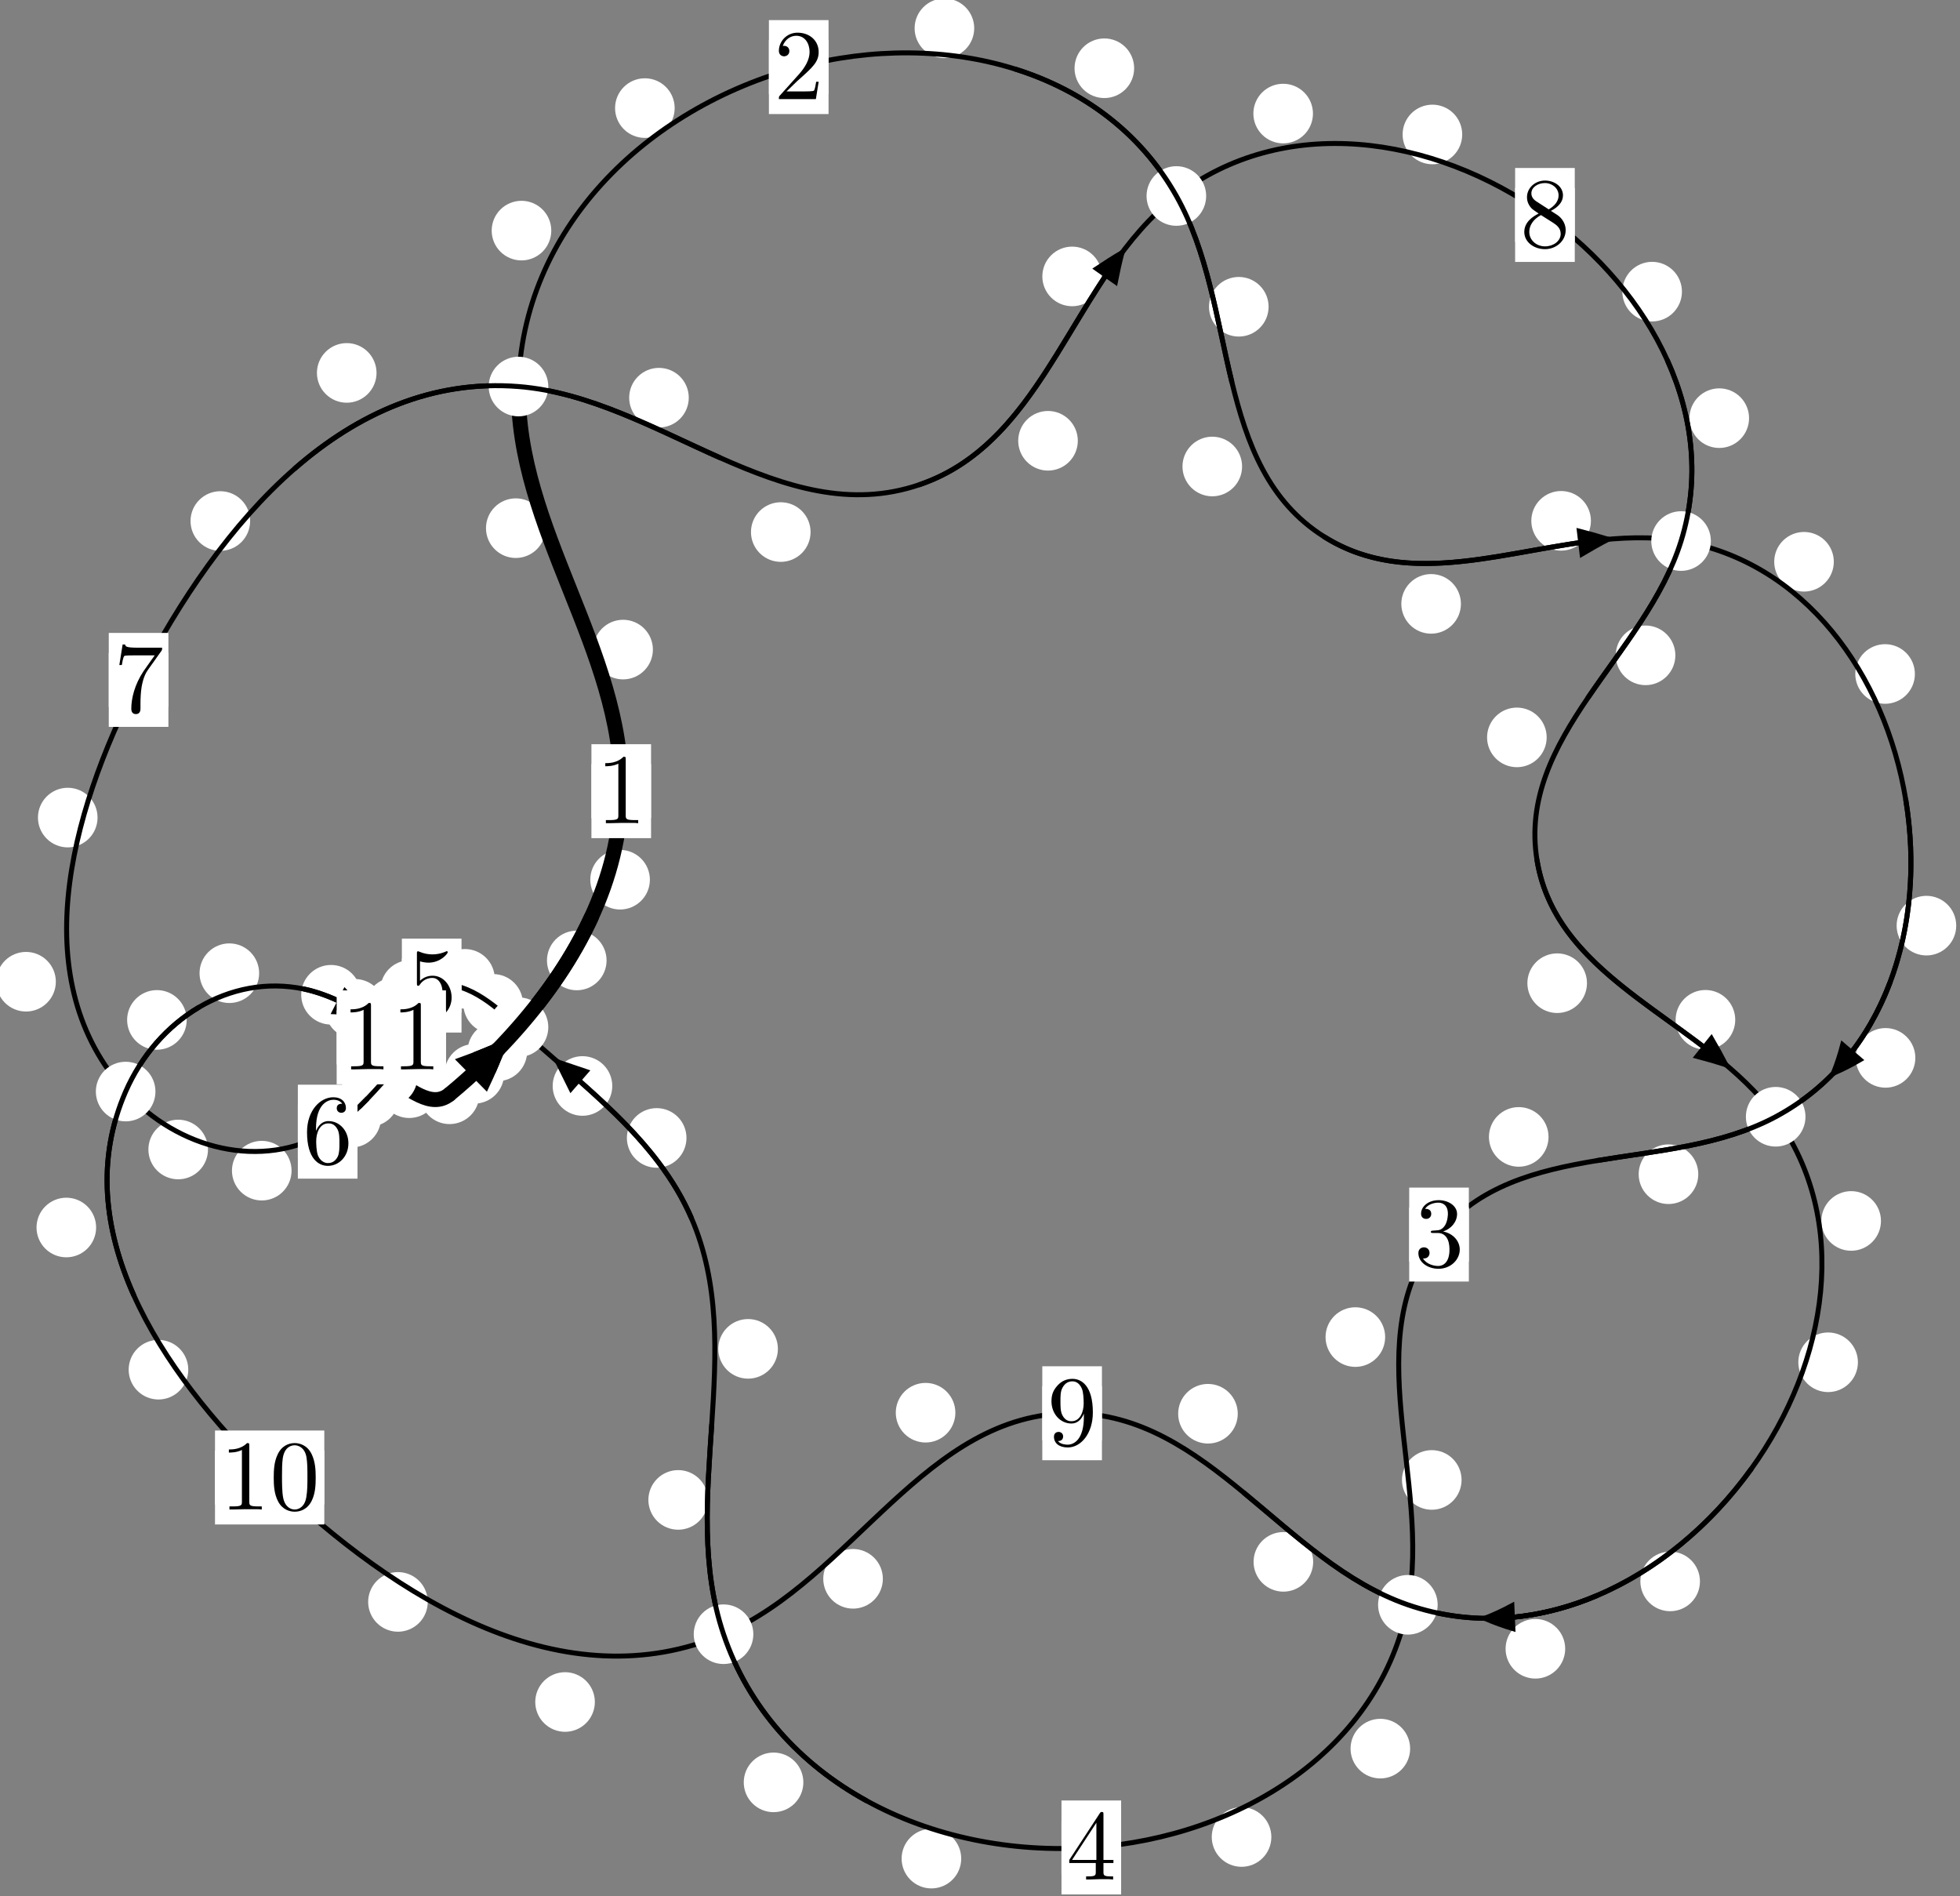 <?xml version="1.0"?>
<!-- Created by MetaPost 1.999 on 2021.07.06:0014 -->
<svg version="1.1" xmlns="http://www.w3.org/2000/svg" xmlns:xlink="http://www.w3.org/1999/xlink" width="196.568" height="190.12" viewBox="0 0 196.568 190.12">
<rect x="0" y="0" width="196.568" height="190.12" fill="#808080" stroke="none"/>
<!-- Original BoundingBox: -52.377731 -86.964493 144.190292 103.155334 -->
  <defs>
    <g transform="scale(0.01,0.01)" id="GLYPHcmr10_48">
      <path style="fill-rule: evenodd;" d="M460 -320C460 -400,455 -480,420 -554C374 -650,292 -666,250 -666C190 -666,117 -640,76 -547C44 -478,39 -400,39 -320C39 -245,43 -155,84 -79C127 2,200 22,249 22C303 22,379 1,423 -94C455 -163,460 -241,460 -320M249 -0C210 -0,151 -25,133 -121C122 -181,122 -273,122 -332C122 -396,122 -462,130 -516C149 -635,224 -644,249 -644C282 -644,348 -626,367 -527C377 -471,377 -395,377 -332C377 -257,377 -189,366 -125C351 -30,294 -0,249 -0"></path>
    </g>
    <g transform="scale(0.01,0.01)" id="GLYPHcmr10_49">
      <path style="fill-rule: evenodd;" d="M294 -640C294 -664,294 -666,271 -666C209 -602,121 -602,89 -602L89 -571C109 -571,168 -571,220 -597L220 -79C220 -43,217 -31,127 -31L95 -31L95 -0L257 -0L130 -3L217 -3L257 -3L297 -3L384 -3L419 -0L419 -31L387 -31C297 -31,294 -42,294 -79"></path>
    </g>
    <g transform="scale(0.01,0.01)" id="GLYPHcmr10_50">
      <path style="fill-rule: evenodd;" d="M127 -77L233 -180C389 -318,449 -372,449 -472C449 -586,359 -666,237 -666C124 -666,50 -574,50 -485C50 -429,100 -429,103 -429C120 -429,155 -441,155 -482C155 -508,137 -534,102 -534C94 -534,92 -534,89 -533C112 -598,166 -635,224 -635C315 -635,358 -554,358 -472C358 -392,308 -313,253 -251L61 -37C50 -26,50 -24,50 -0L421 -0L449 -174L424 -174C419 -144,412 -100,402 -85C395 -77,329 -77,307 -77"></path>
    </g>
    <g transform="scale(0.01,0.01)" id="GLYPHcmr10_51">
      <path style="fill-rule: evenodd;" d="M290 -352C372 -379,430 -449,430 -528C430 -610,342 -666,246 -666C145 -666,69 -606,69 -530C69 -497,91 -478,120 -478C151 -478,171 -500,171 -529C171 -579,124 -579,109 -579C140 -628,206 -641,242 -641C283 -641,338 -619,338 -529C338 -517,336 -459,310 -415C280 -367,246 -364,221 -363C213 -362,189 -360,182 -360C174 -359,167 -358,167 -348C167 -337,174 -337,191 -337L235 -337C317 -337,354 -269,354 -171C354 -35,285 -6,241 -6C198 -6,123 -23,88 -82C123 -77,154 -99,154 -137C154 -173,127 -193,98 -193C74 -193,42 -179,42 -135C42 -44,135 22,244 22C366 22,457 -69,457 -171C457 -253,394 -331,290 -352"></path>
    </g>
    <g transform="scale(0.01,0.01)" id="GLYPHcmr10_52">
      <path style="fill-rule: evenodd;" d="M294 -165L294 -78C294 -42,292 -31,218 -31L197 -31L197 -0L332 -0L238 -3L290 -3L332 -3L374 -3L427 -3L468 -0L468 -31L447 -31C373 -31,371 -42,371 -78L371 -165L471 -165L471 -196L371 -196L371 -651C371 -671,371 -677,355 -677C346 -677,343 -677,335 -665L28 -196L28 -165M300 -196L56 -196L300 -569"></path>
    </g>
    <g transform="scale(0.01,0.01)" id="GLYPHcmr10_53">
      <path style="fill-rule: evenodd;" d="M449 -201C449 -320,367 -420,259 -420C211 -420,168 -404,132 -369L132 -564C152 -558,185 -551,217 -551C340 -551,410 -642,410 -655C410 -661,407 -666,400 -666C399 -666,397 -666,392 -663C372 -654,323 -634,256 -634C216 -634,170 -641,123 -662C115 -665,113 -665,111 -665C101 -665,101 -657,101 -641L101 -345C101 -327,101 -319,115 -319C122 -319,124 -322,128 -328C139 -344,176 -398,257 -398C309 -398,334 -352,342 -334C358 -297,360 -258,360 -208C360 -173,360 -113,336 -71C312 -32,275 -6,229 -6C156 -6,99 -59,82 -118C85 -117,88 -116,99 -116C132 -116,149 -141,149 -165C149 -189,132 -214,99 -214C85 -214,50 -207,50 -161C50 -75,119 22,231 22C347 22,449 -74,449 -201"></path>
    </g>
    <g transform="scale(0.01,0.01)" id="GLYPHcmr10_54">
      <path style="fill-rule: evenodd;" d="M132 -328L132 -352C132 -605,256 -641,307 -641C331 -641,373 -635,395 -601C380 -601,340 -601,340 -556C340 -525,364 -510,386 -510C402 -510,432 -519,432 -558C432 -618,388 -666,305 -666C177 -666,42 -537,42 -316C42 -49,158 22,251 22C362 22,457 -72,457 -204C457 -331,368 -427,257 -427C189 -427,152 -376,132 -328M251 -6C188 -6,158 -66,152 -81C134 -128,134 -208,134 -226C134 -304,166 -404,256 -404C272 -404,318 -404,349 -342C367 -305,367 -254,367 -205C367 -157,367 -107,350 -71C320 -11,274 -6,251 -6"></path>
    </g>
    <g transform="scale(0.01,0.01)" id="GLYPHcmr10_55">
      <path style="fill-rule: evenodd;" d="M476 -609C485 -621,485 -623,485 -644L242 -644C120 -644,118 -657,114 -676L89 -676L56 -470L81 -470C84 -486,93 -549,106 -561C113 -567,191 -567,204 -567L411 -567C400 -551,321 -442,299 -409C209 -274,176 -135,176 -33C176 -23,176 22,222 22C268 22,268 -23,268 -33L268 -84C268 -139,271 -194,279 -248C283 -271,297 -357,341 -419"></path>
    </g>
    <g transform="scale(0.01,0.01)" id="GLYPHcmr10_56">
      <path style="fill-rule: evenodd;" d="M163 -457C117 -487,113 -521,113 -538C113 -599,178 -641,249 -641C322 -641,386 -589,386 -517C386 -460,347 -412,287 -377M309 -362C381 -399,430 -451,430 -517C430 -609,341 -666,250 -666C150 -666,69 -592,69 -499C69 -481,71 -436,113 -389C124 -377,161 -352,186 -335C128 -306,42 -250,42 -151C42 -45,144 22,249 22C362 22,457 -61,457 -168C457 -204,446 -249,408 -291C389 -312,373 -322,309 -362M209 -320L332 -242C360 -223,407 -193,407 -132C407 -58,332 -6,250 -6C164 -6,92 -68,92 -151C92 -209,124 -273,209 -320"></path>
    </g>
    <g transform="scale(0.01,0.01)" id="GLYPHcmr10_57">
      <path style="fill-rule: evenodd;" d="M367 -318L367 -286C367 -52,263 -6,205 -6C188 -6,134 -8,107 -42C151 -42,159 -71,159 -88C159 -119,135 -134,113 -134C97 -134,67 -125,67 -86C67 -19,121 22,206 22C335 22,457 -114,457 -329C457 -598,342 -666,253 -666C198 -666,149 -648,106 -603C65 -558,42 -516,42 -441C42 -316,130 -218,242 -218C303 -218,344 -260,367 -318M243 -241C227 -241,181 -241,150 -304C132 -341,132 -391,132 -440C132 -494,132 -541,153 -578C180 -628,218 -641,253 -641C299 -641,332 -607,349 -562C361 -530,365 -467,365 -421C365 -338,331 -241,243 -241"></path>
    </g>
  </defs>
  <path d="M50.557 107.677C50.557 106.884,50.242 106.124,49.682 105.564C49.121 105.003,48.361 104.688,47.568 104.688C46.776 104.688,46.016 105.003,45.455 105.564C44.895 106.124,44.58 106.884,44.58 107.677C44.58 108.47,44.895 109.23,45.455 109.79C46.016 110.351,46.776 110.666,47.568 110.666C48.361 110.666,49.121 110.351,49.682 109.79C50.242 109.23,50.557 108.47,50.557 107.677Z" style="fill: rgb(100%,100%,100%);stroke: none;"></path>
  <path d="M48.074 109.73C48.074 108.937,47.759 108.177,47.199 107.616C46.638 107.056,45.878 106.741,45.085 106.741C44.293 106.741,43.533 107.056,42.972 107.616C42.412 108.177,42.097 108.937,42.097 109.73C42.097 110.522,42.412 111.282,42.972 111.843C43.533 112.403,44.293 112.718,45.085 112.718C45.878 112.718,46.638 112.403,47.199 111.843C47.759 111.282,48.074 110.522,48.074 109.73Z" style="fill: rgb(100%,100%,100%);stroke: none;"></path>
  <path d="M60.833 96.309C60.833 95.516,60.518 94.756,59.957 94.195C59.397 93.635,58.636 93.32,57.844 93.32C57.051 93.32,56.291 93.635,55.73 94.195C55.17 94.756,54.855 95.516,54.855 96.309C54.855 97.101,55.17 97.861,55.73 98.422C56.291 98.982,57.051 99.297,57.844 99.297C58.636 99.297,59.397 98.982,59.957 98.422C60.518 97.861,60.833 97.101,60.833 96.309Z" style="fill: rgb(100%,100%,100%);stroke: none;"></path>
  <path d="M52.87 105.426C52.87 104.634,52.555 103.874,51.994 103.313C51.434 102.753,50.674 102.438,49.881 102.438C49.088 102.438,48.328 102.753,47.768 103.313C47.207 103.874,46.892 104.634,46.892 105.426C46.892 106.219,47.207 106.979,47.768 107.54C48.328 108.1,49.088 108.415,49.881 108.415C50.674 108.415,51.434 108.1,51.994 107.54C52.555 106.979,52.87 106.219,52.87 105.426Z" style="fill: rgb(100%,100%,100%);stroke: none;"></path>
  <path d="M65.479 65.137C65.479 64.344,65.164 63.584,64.603 63.024C64.043 62.463,63.283 62.148,62.49 62.148C61.697 62.148,60.937 62.463,60.377 63.024C59.816 63.584,59.501 64.344,59.501 65.137C59.501 65.93,59.816 66.69,60.377 67.25C60.937 67.811,61.697 68.126,62.49 68.126C63.283 68.126,64.043 67.811,64.603 67.25C65.164 66.69,65.479 65.93,65.479 65.137Z" style="fill: rgb(100%,100%,100%);stroke: none;"></path>
  <path d="M65.177 88.212C65.177 87.419,64.862 86.659,64.301 86.099C63.741 85.538,62.981 85.223,62.188 85.223C61.395 85.223,60.635 85.538,60.075 86.099C59.514 86.659,59.199 87.419,59.199 88.212C59.199 89.005,59.514 89.765,60.075 90.325C60.635 90.886,61.395 91.201,62.188 91.201C62.981 91.201,63.741 90.886,64.301 90.325C64.862 89.765,65.177 89.005,65.177 88.212Z" style="fill: rgb(100%,100%,100%);stroke: none;"></path>
  <path d="M55.288 23.124C55.288 22.331,54.973 21.571,54.413 21.011C53.852 20.45,53.092 20.135,52.3 20.135C51.507 20.135,50.747 20.45,50.186 21.011C49.626 21.571,49.311 22.331,49.311 23.124C49.311 23.917,49.626 24.677,50.186 25.237C50.747 25.798,51.507 26.113,52.3 26.113C53.092 26.113,53.852 25.798,54.413 25.237C54.973 24.677,55.288 23.917,55.288 23.124Z" style="fill: rgb(100%,100%,100%);stroke: none;"></path>
  <path d="M54.717 52.962C54.717 52.169,54.402 51.409,53.841 50.849C53.281 50.288,52.521 49.973,51.728 49.973C50.935 49.973,50.175 50.288,49.615 50.849C49.054 51.409,48.739 52.169,48.739 52.962C48.739 53.755,49.054 54.515,49.615 55.075C50.175 55.636,50.935 55.951,51.728 55.951C52.521 55.951,53.281 55.636,53.841 55.075C54.402 54.515,54.717 53.755,54.717 52.962Z" style="fill: rgb(100%,100%,100%);stroke: none;"></path>
  <path d="M97.704 2.833C97.704 2.041,97.389 1.281,96.829 0.72C96.268 0.16,95.508 -0.155,94.716 -0.155C93.923 -0.155,93.163 0.16,92.602 0.72C92.042 1.281,91.727 2.041,91.727 2.833C91.727 3.626,92.042 4.386,92.602 4.947C93.163 5.507,93.923 5.822,94.716 5.822C95.508 5.822,96.268 5.507,96.829 4.947C97.389 4.386,97.704 3.626,97.704 2.833Z" style="fill: rgb(100%,100%,100%);stroke: none;"></path>
  <path d="M67.662 10.839C67.662 10.046,67.347 9.286,66.787 8.726C66.226 8.165,65.466 7.85,64.673 7.85C63.881 7.85,63.121 8.165,62.56 8.726C62 9.286,61.685 10.046,61.685 10.839C61.685 11.632,62 12.392,62.56 12.952C63.121 13.513,63.881 13.828,64.673 13.828C65.466 13.828,66.226 13.513,66.787 12.952C67.347 12.392,67.662 11.632,67.662 10.839Z" style="fill: rgb(100%,100%,100%);stroke: none;"></path>
  <path d="M127.227 30.76C127.227 29.967,126.913 29.207,126.352 28.647C125.792 28.086,125.031 27.771,124.239 27.771C123.446 27.771,122.686 28.086,122.125 28.647C121.565 29.207,121.25 29.967,121.25 30.76C121.25 31.553,121.565 32.313,122.125 32.873C122.686 33.434,123.446 33.749,124.239 33.749C125.031 33.749,125.792 33.434,126.352 32.873C126.913 32.313,127.227 31.553,127.227 30.76Z" style="fill: rgb(100%,100%,100%);stroke: none;"></path>
  <path d="M113.743 6.843C113.743 6.051,113.428 5.29,112.868 4.73C112.307 4.169,111.547 3.855,110.754 3.855C109.962 3.855,109.202 4.169,108.641 4.73C108.081 5.29,107.766 6.051,107.766 6.843C107.766 7.636,108.081 8.396,108.641 8.957C109.202 9.517,109.962 9.832,110.754 9.832C111.547 9.832,112.307 9.517,112.868 8.957C113.428 8.396,113.743 7.636,113.743 6.843Z" style="fill: rgb(100%,100%,100%);stroke: none;"></path>
  <path d="M146.516 60.554C146.516 59.761,146.201 59.001,145.64 58.44C145.08 57.88,144.32 57.565,143.527 57.565C142.734 57.565,141.974 57.88,141.414 58.44C140.853 59.001,140.538 59.761,140.538 60.554C140.538 61.346,140.853 62.106,141.414 62.667C141.974 63.227,142.734 63.542,143.527 63.542C144.32 63.542,145.08 63.227,145.64 62.667C146.201 62.106,146.516 61.346,146.516 60.554Z" style="fill: rgb(100%,100%,100%);stroke: none;"></path>
  <path d="M124.569 46.778C124.569 45.985,124.254 45.225,123.694 44.665C123.133 44.104,122.373 43.789,121.58 43.789C120.788 43.789,120.027 44.104,119.467 44.665C118.906 45.225,118.591 45.985,118.591 46.778C118.591 47.571,118.906 48.331,119.467 48.891C120.027 49.452,120.788 49.767,121.58 49.767C122.373 49.767,123.133 49.452,123.694 48.891C124.254 48.331,124.569 47.571,124.569 46.778Z" style="fill: rgb(100%,100%,100%);stroke: none;"></path>
  <path d="M183.913 56.331C183.913 55.538,183.599 54.778,183.038 54.217C182.478 53.657,181.717 53.342,180.925 53.342C180.132 53.342,179.372 53.657,178.811 54.217C178.251 54.778,177.936 55.538,177.936 56.331C177.936 57.123,178.251 57.884,178.811 58.444C179.372 59.005,180.132 59.32,180.925 59.32C181.717 59.32,182.478 59.005,183.038 58.444C183.599 57.884,183.913 57.123,183.913 56.331Z" style="fill: rgb(100%,100%,100%);stroke: none;"></path>
  <path d="M159.553 52.226C159.553 51.433,159.238 50.673,158.677 50.113C158.117 49.552,157.357 49.237,156.564 49.237C155.771 49.237,155.011 49.552,154.451 50.113C153.89 50.673,153.575 51.433,153.575 52.226C153.575 53.019,153.89 53.779,154.451 54.339C155.011 54.9,155.771 55.215,156.564 55.215C157.357 55.215,158.117 54.9,158.677 54.339C159.238 53.779,159.553 53.019,159.553 52.226Z" style="fill: rgb(100%,100%,100%);stroke: none;"></path>
  <path d="M196.19 92.818C196.19 92.025,195.875 91.265,195.315 90.705C194.754 90.144,193.994 89.829,193.202 89.829C192.409 89.829,191.649 90.144,191.088 90.705C190.528 91.265,190.213 92.025,190.213 92.818C190.213 93.611,190.528 94.371,191.088 94.931C191.649 95.492,192.409 95.807,193.202 95.807C193.994 95.807,194.754 95.492,195.315 94.931C195.875 94.371,196.19 93.611,196.19 92.818Z" style="fill: rgb(100%,100%,100%);stroke: none;"></path>
  <path d="M192.044 67.584C192.044 66.791,191.729 66.031,191.169 65.47C190.608 64.91,189.848 64.595,189.055 64.595C188.263 64.595,187.503 64.91,186.942 65.47C186.382 66.031,186.067 66.791,186.067 67.584C186.067 68.376,186.382 69.136,186.942 69.697C187.503 70.257,188.263 70.572,189.055 70.572C189.848 70.572,190.608 70.257,191.169 69.697C191.729 69.136,192.044 68.376,192.044 67.584Z" style="fill: rgb(100%,100%,100%);stroke: none;"></path>
  <path d="M170.32 117.744C170.32 116.951,170.005 116.191,169.444 115.631C168.884 115.07,168.124 114.755,167.331 114.755C166.538 114.755,165.778 115.07,165.218 115.631C164.657 116.191,164.342 116.951,164.342 117.744C164.342 118.537,164.657 119.297,165.218 119.857C165.778 120.418,166.538 120.733,167.331 120.733C168.124 120.733,168.884 120.418,169.444 119.857C170.005 119.297,170.32 118.537,170.32 117.744Z" style="fill: rgb(100%,100%,100%);stroke: none;"></path>
  <path d="M192.089 106.078C192.089 105.285,191.774 104.525,191.213 103.965C190.653 103.404,189.893 103.089,189.1 103.089C188.307 103.089,187.547 103.404,186.987 103.965C186.426 104.525,186.111 105.285,186.111 106.078C186.111 106.871,186.426 107.631,186.987 108.191C187.547 108.752,188.307 109.067,189.1 109.067C189.893 109.067,190.653 108.752,191.213 108.191C191.774 107.631,192.089 106.871,192.089 106.078Z" style="fill: rgb(100%,100%,100%);stroke: none;"></path>
  <path d="M138.917 134.076C138.917 133.283,138.602 132.523,138.041 131.962C137.481 131.402,136.72 131.087,135.928 131.087C135.135 131.087,134.375 131.402,133.814 131.962C133.254 132.523,132.939 133.283,132.939 134.076C132.939 134.868,133.254 135.629,133.814 136.189C134.375 136.749,135.135 137.064,135.928 137.064C136.72 137.064,137.481 136.749,138.041 136.189C138.602 135.629,138.917 134.868,138.917 134.076Z" style="fill: rgb(100%,100%,100%);stroke: none;"></path>
  <path d="M155.302 114.003C155.302 113.211,154.987 112.45,154.427 111.89C153.866 111.329,153.106 111.015,152.313 111.015C151.521 111.015,150.761 111.329,150.2 111.89C149.64 112.45,149.325 113.211,149.325 114.003C149.325 114.796,149.64 115.556,150.2 116.117C150.761 116.677,151.521 116.992,152.313 116.992C153.106 116.992,153.866 116.677,154.427 116.117C154.987 115.556,155.302 114.796,155.302 114.003Z" style="fill: rgb(100%,100%,100%);stroke: none;"></path>
  <path d="M141.423 175.342C141.423 174.549,141.108 173.789,140.548 173.228C139.987 172.668,139.227 172.353,138.434 172.353C137.642 172.353,136.882 172.668,136.321 173.228C135.761 173.789,135.446 174.549,135.446 175.342C135.446 176.134,135.761 176.895,136.321 177.455C136.882 178.016,137.642 178.331,138.434 178.331C139.227 178.331,139.987 178.016,140.548 177.455C141.108 176.895,141.423 176.134,141.423 175.342Z" style="fill: rgb(100%,100%,100%);stroke: none;"></path>
  <path d="M146.581 148.401C146.581 147.608,146.266 146.848,145.706 146.287C145.145 145.727,144.385 145.412,143.592 145.412C142.8 145.412,142.04 145.727,141.479 146.287C140.919 146.848,140.604 147.608,140.604 148.401C140.604 149.193,140.919 149.954,141.479 150.514C142.04 151.075,142.8 151.389,143.592 151.389C144.385 151.389,145.145 151.075,145.706 150.514C146.266 149.954,146.581 149.193,146.581 148.401Z" style="fill: rgb(100%,100%,100%);stroke: none;"></path>
  <path d="M96.4 186.371C96.4 185.579,96.085 184.818,95.525 184.258C94.964 183.697,94.204 183.383,93.412 183.383C92.619 183.383,91.859 183.697,91.298 184.258C90.738 184.818,90.423 185.579,90.423 186.371C90.423 187.164,90.738 187.924,91.298 188.485C91.859 189.045,92.619 189.36,93.412 189.36C94.204 189.36,94.964 189.045,95.525 188.485C96.085 187.924,96.4 187.164,96.4 186.371Z" style="fill: rgb(100%,100%,100%);stroke: none;"></path>
  <path d="M127.503 184.205C127.503 183.412,127.188 182.652,126.628 182.091C126.067 181.531,125.307 181.216,124.514 181.216C123.722 181.216,122.962 181.531,122.401 182.091C121.841 182.652,121.526 183.412,121.526 184.205C121.526 184.997,121.841 185.758,122.401 186.318C122.962 186.879,123.722 187.193,124.514 187.193C125.307 187.193,126.067 186.879,126.628 186.318C127.188 185.758,127.503 184.997,127.503 184.205Z" style="fill: rgb(100%,100%,100%);stroke: none;"></path>
  <path d="M71.004 150.403C71.004 149.61,70.689 148.85,70.128 148.289C69.568 147.729,68.808 147.414,68.015 147.414C67.222 147.414,66.462 147.729,65.902 148.289C65.341 148.85,65.026 149.61,65.026 150.403C65.026 151.195,65.341 151.956,65.902 152.516C66.462 153.076,67.222 153.391,68.015 153.391C68.808 153.391,69.568 153.076,70.128 152.516C70.689 151.956,71.004 151.195,71.004 150.403Z" style="fill: rgb(100%,100%,100%);stroke: none;"></path>
  <path d="M80.569 178.726C80.569 177.933,80.254 177.173,79.693 176.612C79.133 176.052,78.373 175.737,77.58 175.737C76.787 175.737,76.027 176.052,75.467 176.612C74.906 177.173,74.591 177.933,74.591 178.726C74.591 179.518,74.906 180.279,75.467 180.839C76.027 181.4,76.787 181.714,77.58 181.714C78.373 181.714,79.133 181.4,79.693 180.839C80.254 180.279,80.569 179.518,80.569 178.726Z" style="fill: rgb(100%,100%,100%);stroke: none;"></path>
  <path d="M68.847 114.106C68.847 113.313,68.532 112.553,67.972 111.992C67.411 111.432,66.651 111.117,65.859 111.117C65.066 111.117,64.306 111.432,63.745 111.992C63.185 112.553,62.87 113.313,62.87 114.106C62.87 114.898,63.185 115.659,63.745 116.219C64.306 116.78,65.066 117.095,65.859 117.095C66.651 117.095,67.411 116.78,67.972 116.219C68.532 115.659,68.847 114.898,68.847 114.106Z" style="fill: rgb(100%,100%,100%);stroke: none;"></path>
  <path d="M78.015 135.255C78.015 134.463,77.7 133.702,77.14 133.142C76.579 132.581,75.819 132.267,75.026 132.267C74.234 132.267,73.473 132.581,72.913 133.142C72.352 133.702,72.037 134.463,72.037 135.255C72.037 136.048,72.352 136.808,72.913 137.369C73.473 137.929,74.234 138.244,75.026 138.244C75.819 138.244,76.579 137.929,77.14 137.369C77.7 136.808,78.015 136.048,78.015 135.255Z" style="fill: rgb(100%,100%,100%);stroke: none;"></path>
  <path d="M52.448 100.665C52.448 99.873,52.133 99.112,51.572 98.552C51.012 97.991,50.252 97.676,49.459 97.676C48.666 97.676,47.906 97.991,47.346 98.552C46.785 99.112,46.47 99.873,46.47 100.665C46.47 101.458,46.785 102.218,47.346 102.779C47.906 103.339,48.666 103.654,49.459 103.654C50.252 103.654,51.012 103.339,51.572 102.779C52.133 102.218,52.448 101.458,52.448 100.665Z" style="fill: rgb(100%,100%,100%);stroke: none;"></path>
  <path d="M61.405 108.896C61.405 108.103,61.09 107.343,60.53 106.782C59.969 106.222,59.209 105.907,58.416 105.907C57.624 105.907,56.864 106.222,56.303 106.782C55.743 107.343,55.428 108.103,55.428 108.896C55.428 109.688,55.743 110.448,56.303 111.009C56.864 111.569,57.624 111.884,58.416 111.884C59.209 111.884,59.969 111.569,60.53 111.009C61.09 110.448,61.405 109.688,61.405 108.896Z" style="fill: rgb(100%,100%,100%);stroke: none;"></path>
  <path d="M44.122 99.268C44.122 98.475,43.807 97.715,43.247 97.154C42.686 96.594,41.926 96.279,41.133 96.279C40.341 96.279,39.58 96.594,39.02 97.154C38.459 97.715,38.145 98.475,38.145 99.268C38.145 100.06,38.459 100.82,39.02 101.381C39.58 101.941,40.341 102.256,41.133 102.256C41.926 102.256,42.686 101.941,43.247 101.381C43.807 100.82,44.122 100.06,44.122 99.268Z" style="fill: rgb(100%,100%,100%);stroke: none;"></path>
  <path d="M49.62 98.153C49.62 97.361,49.305 96.6,48.744 96.04C48.184 95.48,47.424 95.165,46.631 95.165C45.838 95.165,45.078 95.48,44.518 96.04C43.957 96.6,43.642 97.361,43.642 98.153C43.642 98.946,43.957 99.706,44.518 100.267C45.078 100.827,45.838 101.142,46.631 101.142C47.424 101.142,48.184 100.827,48.744 100.267C49.305 99.706,49.62 98.946,49.62 98.153Z" style="fill: rgb(100%,100%,100%);stroke: none;"></path>
  <path d="M40.419 103.01C40.419 102.217,40.104 101.457,39.543 100.897C38.983 100.336,38.223 100.021,37.43 100.021C36.637 100.021,35.877 100.336,35.317 100.897C34.756 101.457,34.441 102.217,34.441 103.01C34.441 103.803,34.756 104.563,35.317 105.123C35.877 105.684,36.637 105.999,37.43 105.999C38.223 105.999,38.983 105.684,39.543 105.123C40.104 104.563,40.419 103.803,40.419 103.01Z" style="fill: rgb(100%,100%,100%);stroke: none;"></path>
  <path d="M42.586 101.004C42.586 100.211,42.271 99.451,41.71 98.89C41.15 98.33,40.39 98.015,39.597 98.015C38.804 98.015,38.044 98.33,37.484 98.89C36.923 99.451,36.608 100.211,36.608 101.004C36.608 101.796,36.923 102.556,37.484 103.117C38.044 103.677,38.804 103.992,39.597 103.992C40.39 103.992,41.15 103.677,41.71 103.117C42.271 102.556,42.586 101.796,42.586 101.004Z" style="fill: rgb(100%,100%,100%);stroke: none;"></path>
  <path d="M40.27 104.837C40.27 104.044,39.955 103.284,39.394 102.723C38.834 102.163,38.074 101.848,37.281 101.848C36.488 101.848,35.728 102.163,35.168 102.723C34.607 103.284,34.292 104.044,34.292 104.837C34.292 105.629,34.607 106.39,35.168 106.95C35.728 107.51,36.488 107.825,37.281 107.825C38.074 107.825,38.834 107.51,39.394 106.95C39.955 106.39,40.27 105.629,40.27 104.837Z" style="fill: rgb(100%,100%,100%);stroke: none;"></path>
  <path d="M39.853 103.633C39.853 102.84,39.538 102.08,38.978 101.519C38.417 100.959,37.657 100.644,36.865 100.644C36.072 100.644,35.312 100.959,34.751 101.519C34.191 102.08,33.876 102.84,33.876 103.633C33.876 104.425,34.191 105.185,34.751 105.746C35.312 106.306,36.072 106.621,36.865 106.621C37.657 106.621,38.417 106.306,38.978 105.746C39.538 105.185,39.853 104.425,39.853 103.633Z" style="fill: rgb(100%,100%,100%);stroke: none;"></path>
  <path d="M41.85 105.405C41.85 104.613,41.535 103.852,40.975 103.292C40.414 102.731,39.654 102.417,38.862 102.417C38.069 102.417,37.309 102.731,36.748 103.292C36.188 103.852,35.873 104.613,35.873 105.405C35.873 106.198,36.188 106.958,36.748 107.519C37.309 108.079,38.069 108.394,38.862 108.394C39.654 108.394,40.414 108.079,40.975 107.519C41.535 106.958,41.85 106.198,41.85 105.405Z" style="fill: rgb(100%,100%,100%);stroke: none;"></path>
  <path d="M40.826 105.058C40.826 104.265,40.511 103.505,39.95 102.945C39.39 102.384,38.63 102.069,37.837 102.069C37.044 102.069,36.284 102.384,35.724 102.945C35.163 103.505,34.848 104.265,34.848 105.058C34.848 105.851,35.163 106.611,35.724 107.171C36.284 107.732,37.044 108.047,37.837 108.047C38.63 108.047,39.39 107.732,39.95 107.171C40.511 106.611,40.826 105.851,40.826 105.058Z" style="fill: rgb(100%,100%,100%);stroke: none;"></path>
  <path d="M42.841 106.759C42.841 105.967,42.526 105.206,41.966 104.646C41.406 104.086,40.645 103.771,39.853 103.771C39.06 103.771,38.3 104.086,37.739 104.646C37.179 105.206,36.864 105.967,36.864 106.759C36.864 107.552,37.179 108.312,37.739 108.873C38.3 109.433,39.06 109.748,39.853 109.748C40.645 109.748,41.406 109.433,41.966 108.873C42.526 108.312,42.841 107.552,42.841 106.759Z" style="fill: rgb(100%,100%,100%);stroke: none;"></path>
  <path d="M42.38 105.616C42.38 104.823,42.066 104.063,41.505 103.502C40.945 102.942,40.184 102.627,39.392 102.627C38.599 102.627,37.839 102.942,37.278 103.502C36.718 104.063,36.403 104.823,36.403 105.616C36.403 106.408,36.718 107.168,37.278 107.729C37.839 108.289,38.599 108.604,39.392 108.604C40.184 108.604,40.945 108.289,41.505 107.729C42.066 107.168,42.38 106.408,42.38 105.616Z" style="fill: rgb(100%,100%,100%);stroke: none;"></path>
  <path d="M40.032 109.98C40.032 109.188,39.717 108.428,39.156 107.867C38.596 107.307,37.836 106.992,37.043 106.992C36.25 106.992,35.49 107.307,34.93 107.867C34.369 108.428,34.054 109.188,34.054 109.98C34.054 110.773,34.369 111.533,34.93 112.094C35.49 112.654,36.25 112.969,37.043 112.969C37.836 112.969,38.596 112.654,39.156 112.094C39.717 111.533,40.032 110.773,40.032 109.98Z" style="fill: rgb(100%,100%,100%);stroke: none;"></path>
  <path d="M42.362 107.408C42.362 106.616,42.047 105.856,41.487 105.295C40.926 104.735,40.166 104.42,39.373 104.42C38.581 104.42,37.821 104.735,37.26 105.295C36.7 105.856,36.385 106.616,36.385 107.408C36.385 108.201,36.7 108.961,37.26 109.522C37.821 110.082,38.581 110.397,39.373 110.397C40.166 110.397,40.926 110.082,41.487 109.522C42.047 108.961,42.362 108.201,42.362 107.408Z" style="fill: rgb(100%,100%,100%);stroke: none;"></path>
  <path d="M29.241 117.387C29.241 116.595,28.926 115.835,28.365 115.274C27.805 114.714,27.045 114.399,26.252 114.399C25.459 114.399,24.699 114.714,24.139 115.274C23.578 115.835,23.263 116.595,23.263 117.387C23.263 118.18,23.578 118.94,24.139 119.501C24.699 120.061,25.459 120.376,26.252 120.376C27.045 120.376,27.805 120.061,28.365 119.501C28.926 118.94,29.241 118.18,29.241 117.387Z" style="fill: rgb(100%,100%,100%);stroke: none;"></path>
  <path d="M38.213 112.08C38.213 111.287,37.898 110.527,37.337 109.967C36.777 109.406,36.017 109.091,35.224 109.091C34.431 109.091,33.671 109.406,33.111 109.967C32.55 110.527,32.235 111.287,32.235 112.08C32.235 112.873,32.55 113.633,33.111 114.193C33.671 114.754,34.431 115.069,35.224 115.069C36.017 115.069,36.777 114.754,37.337 114.193C37.898 113.633,38.213 112.873,38.213 112.08Z" style="fill: rgb(100%,100%,100%);stroke: none;"></path>
  <path d="M5.6 98.442C5.6 97.649,5.285 96.889,4.724 96.328C4.164 95.768,3.404 95.453,2.611 95.453C1.818 95.453,1.058 95.768,0.498 96.328C-0.063 96.889,-0.378 97.649,-0.378 98.442C-0.378 99.234,-0.063 99.995,0.498 100.555C1.058 101.116,1.818 101.43,2.611 101.43C3.404 101.43,4.164 101.116,4.724 100.555C5.285 99.995,5.6 99.234,5.6 98.442Z" style="fill: rgb(100%,100%,100%);stroke: none;"></path>
  <path d="M20.859 115.265C20.859 114.473,20.544 113.713,19.984 113.152C19.423 112.592,18.663 112.277,17.87 112.277C17.078 112.277,16.318 112.592,15.757 113.152C15.197 113.713,14.882 114.473,14.882 115.265C14.882 116.058,15.197 116.818,15.757 117.379C16.318 117.939,17.078 118.254,17.87 118.254C18.663 118.254,19.423 117.939,19.984 117.379C20.544 116.818,20.859 116.058,20.859 115.265Z" style="fill: rgb(100%,100%,100%);stroke: none;"></path>
  <path d="M25.086 52.246C25.086 51.453,24.771 50.693,24.21 50.133C23.65 49.572,22.89 49.257,22.097 49.257C21.304 49.257,20.544 49.572,19.984 50.133C19.423 50.693,19.108 51.453,19.108 52.246C19.108 53.039,19.423 53.799,19.984 54.359C20.544 54.92,21.304 55.235,22.097 55.235C22.89 55.235,23.65 54.92,24.21 54.359C24.771 53.799,25.086 53.039,25.086 52.246Z" style="fill: rgb(100%,100%,100%);stroke: none;"></path>
  <path d="M9.783 81.982C9.783 81.189,9.468 80.429,8.908 79.868C8.347 79.308,7.587 78.993,6.795 78.993C6.002 78.993,5.242 79.308,4.681 79.868C4.121 80.429,3.806 81.189,3.806 81.982C3.806 82.775,4.121 83.535,4.681 84.095C5.242 84.656,6.002 84.971,6.795 84.971C7.587 84.971,8.347 84.656,8.908 84.095C9.468 83.535,9.783 82.775,9.783 81.982Z" style="fill: rgb(100%,100%,100%);stroke: none;"></path>
  <path d="M69.077 39.878C69.077 39.085,68.762 38.325,68.202 37.765C67.642 37.204,66.881 36.889,66.089 36.889C65.296 36.889,64.536 37.204,63.975 37.765C63.415 38.325,63.1 39.085,63.1 39.878C63.1 40.671,63.415 41.431,63.975 41.991C64.536 42.552,65.296 42.867,66.089 42.867C66.881 42.867,67.642 42.552,68.202 41.991C68.762 41.431,69.077 40.671,69.077 39.878Z" style="fill: rgb(100%,100%,100%);stroke: none;"></path>
  <path d="M37.763 37.393C37.763 36.6,37.448 35.84,36.887 35.28C36.327 34.719,35.567 34.404,34.774 34.404C33.981 34.404,33.221 34.719,32.661 35.28C32.1 35.84,31.785 36.6,31.785 37.393C31.785 38.186,32.1 38.946,32.661 39.506C33.221 40.067,33.981 40.382,34.774 40.382C35.567 40.382,36.327 40.067,36.887 39.506C37.448 38.946,37.763 38.186,37.763 37.393Z" style="fill: rgb(100%,100%,100%);stroke: none;"></path>
  <path d="M108.094 44.199C108.094 43.406,107.779 42.646,107.218 42.085C106.658 41.525,105.897 41.21,105.105 41.21C104.312 41.21,103.552 41.525,102.991 42.085C102.431 42.646,102.116 43.406,102.116 44.199C102.116 44.991,102.431 45.752,102.991 46.312C103.552 46.873,104.312 47.188,105.105 47.188C105.897 47.188,106.658 46.873,107.218 46.312C107.779 45.752,108.094 44.991,108.094 44.199Z" style="fill: rgb(100%,100%,100%);stroke: none;"></path>
  <path d="M81.292 53.352C81.292 52.559,80.977 51.799,80.417 51.238C79.856 50.678,79.096 50.363,78.304 50.363C77.511 50.363,76.751 50.678,76.19 51.238C75.63 51.799,75.315 52.559,75.315 53.352C75.315 54.144,75.63 54.904,76.19 55.465C76.751 56.025,77.511 56.34,78.304 56.34C79.096 56.34,79.856 56.025,80.417 55.465C80.977 54.904,81.292 54.144,81.292 53.352Z" style="fill: rgb(100%,100%,100%);stroke: none;"></path>
  <path d="M131.677 11.388C131.677 10.596,131.362 9.836,130.802 9.275C130.242 8.715,129.481 8.4,128.689 8.4C127.896 8.4,127.136 8.715,126.575 9.275C126.015 9.836,125.7 10.596,125.7 11.388C125.7 12.181,126.015 12.941,126.575 13.502C127.136 14.062,127.896 14.377,128.689 14.377C129.481 14.377,130.242 14.062,130.802 13.502C131.362 12.941,131.677 12.181,131.677 11.388Z" style="fill: rgb(100%,100%,100%);stroke: none;"></path>
  <path d="M110.514 27.718C110.514 26.925,110.199 26.165,109.638 25.605C109.078 25.044,108.318 24.729,107.525 24.729C106.732 24.729,105.972 25.044,105.412 25.605C104.851 26.165,104.536 26.925,104.536 27.718C104.536 28.511,104.851 29.271,105.412 29.831C105.972 30.392,106.732 30.707,107.525 30.707C108.318 30.707,109.078 30.392,109.638 29.831C110.199 29.271,110.514 28.511,110.514 27.718Z" style="fill: rgb(100%,100%,100%);stroke: none;"></path>
  <path d="M168.682 29.244C168.682 28.452,168.367 27.692,167.806 27.131C167.246 26.571,166.486 26.256,165.693 26.256C164.9 26.256,164.14 26.571,163.58 27.131C163.019 27.692,162.704 28.452,162.704 29.244C162.704 30.037,163.019 30.797,163.58 31.358C164.14 31.918,164.9 32.233,165.693 32.233C166.486 32.233,167.246 31.918,167.806 31.358C168.367 30.797,168.682 30.037,168.682 29.244Z" style="fill: rgb(100%,100%,100%);stroke: none;"></path>
  <path d="M146.645 13.484C146.645 12.691,146.33 11.931,145.77 11.37C145.209 10.81,144.449 10.495,143.657 10.495C142.864 10.495,142.104 10.81,141.543 11.37C140.983 11.931,140.668 12.691,140.668 13.484C140.668 14.276,140.983 15.037,141.543 15.597C142.104 16.157,142.864 16.472,143.657 16.472C144.449 16.472,145.209 16.157,145.77 15.597C146.33 15.037,146.645 14.276,146.645 13.484Z" style="fill: rgb(100%,100%,100%);stroke: none;"></path>
  <path d="M168.022 65.713C168.022 64.92,167.707 64.16,167.146 63.6C166.586 63.039,165.826 62.724,165.033 62.724C164.24 62.724,163.48 63.039,162.92 63.6C162.359 64.16,162.044 64.92,162.044 65.713C162.044 66.506,162.359 67.266,162.92 67.826C163.48 68.387,164.24 68.702,165.033 68.702C165.826 68.702,166.586 68.387,167.146 67.826C167.707 67.266,168.022 66.506,168.022 65.713Z" style="fill: rgb(100%,100%,100%);stroke: none;"></path>
  <path d="M175.413 41.931C175.413 41.138,175.098 40.378,174.537 39.817C173.977 39.257,173.217 38.942,172.424 38.942C171.631 38.942,170.871 39.257,170.311 39.817C169.75 40.378,169.435 41.138,169.435 41.931C169.435 42.723,169.75 43.483,170.311 44.044C170.871 44.604,171.631 44.919,172.424 44.919C173.217 44.919,173.977 44.604,174.537 44.044C175.098 43.483,175.413 42.723,175.413 41.931Z" style="fill: rgb(100%,100%,100%);stroke: none;"></path>
  <path d="M159.158 98.589C159.158 97.797,158.843 97.036,158.283 96.476C157.722 95.915,156.962 95.601,156.169 95.601C155.377 95.601,154.616 95.915,154.056 96.476C153.495 97.036,153.181 97.797,153.181 98.589C153.181 99.382,153.495 100.142,154.056 100.703C154.616 101.263,155.377 101.578,156.169 101.578C156.962 101.578,157.722 101.263,158.283 100.703C158.843 100.142,159.158 99.382,159.158 98.589Z" style="fill: rgb(100%,100%,100%);stroke: none;"></path>
  <path d="M155.116 73.942C155.116 73.149,154.801 72.389,154.24 71.828C153.68 71.268,152.92 70.953,152.127 70.953C151.334 70.953,150.574 71.268,150.014 71.828C149.453 72.389,149.138 73.149,149.138 73.942C149.138 74.734,149.453 75.494,150.014 76.055C150.574 76.615,151.334 76.93,152.127 76.93C152.92 76.93,153.68 76.615,154.24 76.055C154.801 75.494,155.116 74.734,155.116 73.942Z" style="fill: rgb(100%,100%,100%);stroke: none;"></path>
  <path d="M188.642 122.43C188.642 121.637,188.327 120.877,187.766 120.317C187.206 119.756,186.446 119.441,185.653 119.441C184.86 119.441,184.1 119.756,183.54 120.317C182.979 120.877,182.664 121.637,182.664 122.43C182.664 123.223,182.979 123.983,183.54 124.543C184.1 125.104,184.86 125.419,185.653 125.419C186.446 125.419,187.206 125.104,187.766 124.543C188.327 123.983,188.642 123.223,188.642 122.43Z" style="fill: rgb(100%,100%,100%);stroke: none;"></path>
  <path d="M174.027 102.26C174.027 101.467,173.712 100.707,173.151 100.146C172.591 99.586,171.831 99.271,171.038 99.271C170.245 99.271,169.485 99.586,168.925 100.146C168.364 100.707,168.049 101.467,168.049 102.26C168.049 103.052,168.364 103.812,168.925 104.373C169.485 104.933,170.245 105.248,171.038 105.248C171.831 105.248,172.591 104.933,173.151 104.373C173.712 103.812,174.027 103.052,174.027 102.26Z" style="fill: rgb(100%,100%,100%);stroke: none;"></path>
  <path d="M170.489 158.574C170.489 157.782,170.174 157.022,169.614 156.461C169.053 155.901,168.293 155.586,167.501 155.586C166.708 155.586,165.948 155.901,165.387 156.461C164.827 157.022,164.512 157.782,164.512 158.574C164.512 159.367,164.827 160.127,165.387 160.688C165.948 161.248,166.708 161.563,167.501 161.563C168.293 161.563,169.053 161.248,169.614 160.688C170.174 160.127,170.489 159.367,170.489 158.574Z" style="fill: rgb(100%,100%,100%);stroke: none;"></path>
  <path d="M186.33 136.602C186.33 135.809,186.015 135.049,185.455 134.489C184.894 133.928,184.134 133.613,183.341 133.613C182.549 133.613,181.788 133.928,181.228 134.489C180.668 135.049,180.353 135.809,180.353 136.602C180.353 137.395,180.668 138.155,181.228 138.715C181.788 139.276,182.549 139.591,183.341 139.591C184.134 139.591,184.894 139.276,185.455 138.715C186.015 138.155,186.33 137.395,186.33 136.602Z" style="fill: rgb(100%,100%,100%);stroke: none;"></path>
  <path d="M131.698 156.614C131.698 155.821,131.383 155.061,130.823 154.5C130.262 153.94,129.502 153.625,128.71 153.625C127.917 153.625,127.157 153.94,126.596 154.5C126.036 155.061,125.721 155.821,125.721 156.614C125.721 157.406,126.036 158.166,126.596 158.727C127.157 159.287,127.917 159.602,128.71 159.602C129.502 159.602,130.262 159.287,130.823 158.727C131.383 158.166,131.698 157.406,131.698 156.614Z" style="fill: rgb(100%,100%,100%);stroke: none;"></path>
  <path d="M156.973 165.331C156.973 164.538,156.658 163.778,156.097 163.218C155.537 162.657,154.777 162.342,153.984 162.342C153.191 162.342,152.431 162.657,151.871 163.218C151.31 163.778,150.995 164.538,150.995 165.331C150.995 166.124,151.31 166.884,151.871 167.444C152.431 168.005,153.191 168.32,153.984 168.32C154.777 168.32,155.537 168.005,156.097 167.444C156.658 166.884,156.973 166.124,156.973 165.331Z" style="fill: rgb(100%,100%,100%);stroke: none;"></path>
  <path d="M95.814 141.658C95.814 140.866,95.499 140.106,94.939 139.545C94.378 138.985,93.618 138.67,92.825 138.67C92.033 138.67,91.272 138.985,90.712 139.545C90.152 140.106,89.837 140.866,89.837 141.658C89.837 142.451,90.152 143.211,90.712 143.772C91.272 144.332,92.033 144.647,92.825 144.647C93.618 144.647,94.378 144.332,94.939 143.772C95.499 143.211,95.814 142.451,95.814 141.658Z" style="fill: rgb(100%,100%,100%);stroke: none;"></path>
  <path d="M124.135 141.762C124.135 140.97,123.82 140.209,123.26 139.649C122.699 139.089,121.939 138.774,121.147 138.774C120.354 138.774,119.594 139.089,119.033 139.649C118.473 140.209,118.158 140.97,118.158 141.762C118.158 142.555,118.473 143.315,119.033 143.876C119.594 144.436,120.354 144.751,121.147 144.751C121.939 144.751,122.699 144.436,123.26 143.876C123.82 143.315,124.135 142.555,124.135 141.762Z" style="fill: rgb(100%,100%,100%);stroke: none;"></path>
  <path d="M59.658 170.668C59.658 169.875,59.343 169.115,58.783 168.554C58.222 167.994,57.462 167.679,56.67 167.679C55.877 167.679,55.117 167.994,54.556 168.554C53.996 169.115,53.681 169.875,53.681 170.668C53.681 171.46,53.996 172.221,54.556 172.781C55.117 173.342,55.877 173.656,56.67 173.656C57.462 173.656,58.222 173.342,58.783 172.781C59.343 172.221,59.658 171.46,59.658 170.668Z" style="fill: rgb(100%,100%,100%);stroke: none;"></path>
  <path d="M88.542 158.315C88.542 157.522,88.227 156.762,87.666 156.202C87.106 155.641,86.346 155.326,85.553 155.326C84.76 155.326,84 155.641,83.439 156.202C82.879 156.762,82.564 157.522,82.564 158.315C82.564 159.108,82.879 159.868,83.439 160.428C84 160.989,84.76 161.304,85.553 161.304C86.346 161.304,87.106 160.989,87.666 160.428C88.227 159.868,88.542 159.108,88.542 158.315Z" style="fill: rgb(100%,100%,100%);stroke: none;"></path>
  <path d="M18.882 137.345C18.882 136.552,18.567 135.792,18.006 135.232C17.446 134.671,16.686 134.356,15.893 134.356C15.1 134.356,14.34 134.671,13.78 135.232C13.219 135.792,12.904 136.552,12.904 137.345C12.904 138.138,13.219 138.898,13.78 139.458C14.34 140.019,15.1 140.334,15.893 140.334C16.686 140.334,17.446 140.019,18.006 139.458C18.567 138.898,18.882 138.138,18.882 137.345Z" style="fill: rgb(100%,100%,100%);stroke: none;"></path>
  <path d="M42.9 160.63C42.9 159.837,42.585 159.077,42.025 158.517C41.464 157.956,40.704 157.641,39.912 157.641C39.119 157.641,38.359 157.956,37.798 158.517C37.238 159.077,36.923 159.837,36.923 160.63C36.923 161.423,37.238 162.183,37.798 162.743C38.359 163.304,39.119 163.619,39.912 163.619C40.704 163.619,41.464 163.304,42.025 162.743C42.585 162.183,42.9 161.423,42.9 160.63Z" style="fill: rgb(100%,100%,100%);stroke: none;"></path>
  <path d="M18.726 102.271C18.726 101.478,18.412 100.718,17.851 100.158C17.291 99.597,16.53 99.282,15.738 99.282C14.945 99.282,14.185 99.597,13.624 100.158C13.064 100.718,12.749 101.478,12.749 102.271C12.749 103.064,13.064 103.824,13.624 104.384C14.185 104.945,14.945 105.26,15.738 105.26C16.53 105.26,17.291 104.945,17.851 104.384C18.412 103.824,18.726 103.064,18.726 102.271Z" style="fill: rgb(100%,100%,100%);stroke: none;"></path>
  <path d="M9.64 123.088C9.64 122.295,9.325 121.535,8.765 120.974C8.204 120.414,7.444 120.099,6.651 120.099C5.859 120.099,5.099 120.414,4.538 120.974C3.978 121.535,3.663 122.295,3.663 123.088C3.663 123.88,3.978 124.64,4.538 125.201C5.099 125.761,5.859 126.076,6.651 126.076C7.444 126.076,8.204 125.761,8.765 125.201C9.325 124.64,9.64 123.88,9.64 123.088Z" style="fill: rgb(100%,100%,100%);stroke: none;"></path>
  <path d="M36.187 99.749C36.187 98.957,35.872 98.196,35.311 97.636C34.751 97.076,33.991 96.761,33.198 96.761C32.405 96.761,31.645 97.076,31.085 97.636C30.524 98.196,30.209 98.957,30.209 99.749C30.209 100.542,30.524 101.302,31.085 101.863C31.645 102.423,32.405 102.738,33.198 102.738C33.991 102.738,34.751 102.423,35.311 101.863C35.872 101.302,36.187 100.542,36.187 99.749Z" style="fill: rgb(100%,100%,100%);stroke: none;"></path>
  <path d="M25.99 97.587C25.99 96.794,25.675 96.034,25.115 95.474C24.554 94.913,23.794 94.598,23.001 94.598C22.209 94.598,21.448 94.913,20.888 95.474C20.327 96.034,20.012 96.794,20.012 97.587C20.012 98.38,20.327 99.14,20.888 99.7C21.448 100.261,22.209 100.576,23.001 100.576C23.794 100.576,24.554 100.261,25.115 99.7C25.675 99.14,25.99 98.38,25.99 97.587Z" style="fill: rgb(100%,100%,100%);stroke: none;"></path>
  <path d="M41.613 102.852C41.613 102.059,41.298 101.299,40.738 100.739C40.177 100.178,39.417 99.863,38.624 99.863C37.832 99.863,37.071 100.178,36.511 100.739C35.95 101.299,35.636 102.059,35.636 102.852C35.636 103.645,35.95 104.405,36.511 104.965C37.071 105.526,37.832 105.841,38.624 105.841C39.417 105.841,40.177 105.526,40.738 104.965C41.298 104.405,41.613 103.645,41.613 102.852Z" style="fill: rgb(100%,100%,100%);stroke: none;"></path>
  <path d="M38.582 101.158C38.582 100.366,38.267 99.606,37.706 99.045C37.146 98.485,36.386 98.17,35.593 98.17C34.8 98.17,34.04 98.485,33.48 99.045C32.919 99.606,32.604 100.366,32.604 101.158C32.604 101.951,32.919 102.711,33.48 103.272C34.04 103.832,34.8 104.147,35.593 104.147C36.386 104.147,37.146 103.832,37.706 103.272C38.267 102.711,38.582 101.951,38.582 101.158Z" style="fill: rgb(100%,100%,100%);stroke: none;"></path>
  <path d="M42.205 104.545C42.205 103.753,41.89 102.993,41.33 102.432C40.769 101.872,40.009 101.557,39.216 101.557C38.424 101.557,37.664 101.872,37.103 102.432C36.543 102.993,36.228 103.753,36.228 104.545C36.228 105.338,36.543 106.098,37.103 106.659C37.664 107.219,38.424 107.534,39.216 107.534C40.009 107.534,40.769 107.219,41.33 106.659C41.89 106.098,42.205 105.338,42.205 104.545Z" style="fill: rgb(100%,100%,100%);stroke: none;"></path>
  <path d="M42.275 103.314C42.275 102.521,41.96 101.761,41.399 101.201C40.839 100.64,40.079 100.325,39.286 100.325C38.493 100.325,37.733 100.64,37.173 101.201C36.612 101.761,36.297 102.521,36.297 103.314C36.297 104.107,36.612 104.867,37.173 105.427C37.733 105.988,38.493 106.303,39.286 106.303C40.079 106.303,40.839 105.988,41.399 105.427C41.96 104.867,42.275 104.107,42.275 103.314Z" style="fill: rgb(100%,100%,100%);stroke: none;"></path>
  <path d="M40.907 105.569C40.907 104.777,40.592 104.016,40.031 103.456C39.471 102.896,38.711 102.581,37.918 102.581C37.125 102.581,36.365 102.896,35.805 103.456C35.244 104.016,34.929 104.777,34.929 105.569C34.929 106.362,35.244 107.122,35.805 107.683C36.365 108.243,37.125 108.558,37.918 108.558C38.711 108.558,39.471 108.243,40.031 107.683C40.592 107.122,40.907 106.362,40.907 105.569Z" style="fill: rgb(100%,100%,100%);stroke: none;"></path>
  <path d="M41.771 104.915C41.771 104.123,41.456 103.363,40.896 102.802C40.335 102.242,39.575 101.927,38.783 101.927C37.99 101.927,37.23 102.242,36.669 102.802C36.109 103.363,35.794 104.123,35.794 104.915C35.794 105.708,36.109 106.468,36.669 107.029C37.23 107.589,37.99 107.904,38.783 107.904C39.575 107.904,40.335 107.589,40.896 107.029C41.456 106.468,41.771 105.708,41.771 104.915Z" style="fill: rgb(100%,100%,100%);stroke: none;"></path>
  <path d="M40.457 107.229C40.457 106.436,40.142 105.676,39.581 105.116C39.021 104.555,38.261 104.24,37.468 104.24C36.675 104.24,35.915 104.555,35.355 105.116C34.794 105.676,34.479 106.436,34.479 107.229C34.479 108.022,34.794 108.782,35.355 109.342C35.915 109.903,36.675 110.218,37.468 110.218C38.261 110.218,39.021 109.903,39.581 109.342C40.142 108.782,40.457 108.022,40.457 107.229Z" style="fill: rgb(100%,100%,100%);stroke: none;"></path>
  <path d="M40.444 105.956C40.444 105.163,40.13 104.403,39.569 103.843C39.009 103.282,38.248 102.967,37.456 102.967C36.663 102.967,35.903 103.282,35.342 103.843C34.782 104.403,34.467 105.163,34.467 105.956C34.467 106.749,34.782 107.509,35.342 108.069C35.903 108.63,36.663 108.945,37.456 108.945C38.248 108.945,39.009 108.63,39.569 108.069C40.13 107.509,40.444 106.749,40.444 105.956Z" style="fill: rgb(100%,100%,100%);stroke: none;"></path>
  <path d="M44.031 109.118C44.031 108.325,43.716 107.565,43.156 107.005C42.595 106.444,41.835 106.129,41.042 106.129C40.25 106.129,39.49 106.444,38.929 107.005C38.369 107.565,38.054 108.325,38.054 109.118C38.054 109.911,38.369 110.671,38.929 111.231C39.49 111.792,40.25 112.107,41.042 112.107C41.835 112.107,42.595 111.792,43.156 111.231C43.716 110.671,44.031 109.911,44.031 109.118Z" style="fill: rgb(100%,100%,100%);stroke: none;"></path>
  <path d="M41.215 107.596C41.215 106.803,40.901 106.043,40.34 105.483C39.78 104.922,39.019 104.607,38.227 104.607C37.434 104.607,36.674 104.922,36.113 105.483C35.553 106.043,35.238 106.803,35.238 107.596C35.238 108.389,35.553 109.149,36.113 109.709C36.674 110.27,37.434 110.585,38.227 110.585C39.019 110.585,39.78 110.27,40.34 109.709C40.901 109.149,41.215 108.389,41.215 107.596Z" style="fill: rgb(100%,100%,100%);stroke: none;"></path>
  <path d="M45.085 109.73C47.568 107.677,49.881 105.426,52 103C57.844 96.309,62.188 88.212,62.304 79.335C62.49 65.137,51.728 52.962,52 38.76C52.3 23.124,64.673 10.839,80.105 6.727C94.716 2.833,110.754 6.843,117.977 19.653C124.239 30.76,121.58 46.778,132.82 53.833C143.527 60.554,156.564 52.226,168.594 54.253C180.925 56.331,189.055 67.584,191.129 80.202C193.202 92.818,189.1 106.078,178.083 111.982C167.331 117.744,152.313 114.003,144.319 123.796C135.928 134.076,143.592 148.401,141.196 160.92C138.434 175.342,124.514 184.205,109.447 185.254C93.412 186.371,77.58 178.726,72.563 163.87C68.015 150.403,75.026 135.255,69.339 122.135C65.859 114.106,58.416 108.896,52 103C49.459 100.665,46.631 98.153,43.294 98.83C41.133 99.268,39.597 101.004,37.986 102.495C37.43 103.01,36.865 103.633,37.102 104.32C37.281 104.837,37.837 105.058,38.36 105.235C38.862 105.405,39.392 105.616,39.588 106.103C39.853 106.759,39.373 107.408,38.882 107.95C37.043 109.98,35.224 112.08,32.862 113.477C26.252 117.387,17.87 115.265,12.601 109.456C2.611 98.442,6.795 81.982,13.899 68.177C22.097 52.246,34.774 37.393,52 38.76C66.089 39.878,78.304 53.352,92.218 48.6C105.105 44.199,107.525 27.718,117.977 19.653C128.689 11.388,143.657 13.484,154.942 21.555C165.693 29.244,172.424 41.931,168.594 54.253C165.033 65.713,152.127 73.942,154.148 86.262C156.169 98.589,171.038 102.26,178.083 111.982C185.653 122.43,183.341 136.602,175.613 147.322C167.501 158.574,153.984 165.331,141.196 160.92C128.71 156.614,121.147 141.762,107.522 141.712C92.825 141.658,85.553 158.315,72.563 163.87C56.67 170.668,39.912 160.63,27.044 148.155C15.893 137.345,6.651 123.088,12.601 109.456C15.738 102.271,23.001 97.587,30.512 99.18C33.198 99.749,35.593 101.158,37.986 102.495C38.624 102.852,39.286 103.314,39.246 104.02C39.216 104.545,38.783 104.915,38.36 105.235C37.918 105.569,37.456 105.956,37.461 106.503C37.468 107.229,38.227 107.596,38.882 107.95C41.042 109.118,43.234 111.26,45.085 109.73" style="stroke:rgb(0%,0%,0%); stroke-width: 0.498;stroke-linecap: round;stroke-linejoin: round;stroke-miterlimit: 10;fill: none;"></path>
  <path d="M45.085 109.73C47.568 107.677,49.881 105.426,52 103C57.844 96.309,62.188 88.212,62.304 79.335C62.49 65.137,51.728 52.962,52 38.76" style="stroke:rgb(0%,0%,0%); stroke-width: 1.494;stroke-linecap: round;stroke-linejoin: round;stroke-miterlimit: 10;fill: none;"></path>
  <path d="M38.882 107.95C41.042 109.118,43.234 111.26,45.085 109.73" style="stroke:rgb(0%,0%,0%); stroke-width: 1.494;stroke-linecap: round;stroke-linejoin: round;stroke-miterlimit: 10;fill: none;"></path>
  <path d="M54.989 103C54.989 102.207,54.674 101.447,54.113 100.887C53.553 100.326,52.793 100.011,52 100.011C51.207 100.011,50.447 100.326,49.887 100.887C49.326 101.447,49.011 102.207,49.011 103C49.011 103.793,49.326 104.553,49.887 105.113C50.447 105.674,51.207 105.989,52 105.989C52.793 105.989,53.553 105.674,54.113 105.113C54.674 104.553,54.989 103.793,54.989 103Z" style="fill: rgb(100%,100%,100%);stroke: none;"></path>
  <path d="M48.679 106.505C49.833 105.382,50.94 104.213,52 103C54.922 99.654,57.469 95.957,59.3 91.987" style="stroke:rgb(0%,0%,0%); stroke-width: 1.494;stroke-linecap: round;stroke-linejoin: round;stroke-miterlimit: 10;fill: none;"></path>
  <path d="M120.966 19.653C120.966 18.861,120.651 18.101,120.09 17.54C119.53 16.98,118.77 16.665,117.977 16.665C117.184 16.665,116.424 16.98,115.863 17.54C115.303 18.101,114.988 18.861,114.988 19.653C114.988 20.446,115.303 21.206,115.863 21.767C116.424 22.327,117.184 22.642,117.977 22.642C118.77 22.642,119.53 22.327,120.09 21.767C120.651 21.206,120.966 20.446,120.966 19.653Z" style="fill: rgb(100%,100%,100%);stroke: none;"></path>
  <path d="M101.811 6.926C108.55 9.043,114.366 13.248,117.977 19.653C121.108 25.207,122.009 31.988,123.532 38.263" style="stroke:rgb(0%,0%,0%); stroke-width: 0.498;stroke-linecap: round;stroke-linejoin: round;stroke-miterlimit: 10;fill: none;"></path>
  <path d="M181.071 111.982C181.071 111.189,180.757 110.429,180.196 109.869C179.636 109.308,178.875 108.993,178.083 108.993C177.29 108.993,176.53 109.308,175.969 109.869C175.409 110.429,175.094 111.189,175.094 111.982C175.094 112.775,175.409 113.535,175.969 114.095C176.53 114.656,177.29 114.971,178.083 114.971C178.875 114.971,179.636 114.656,180.196 114.095C180.757 113.535,181.071 112.775,181.071 111.982Z" style="fill: rgb(100%,100%,100%);stroke: none;"></path>
  <path d="M189.514 98.609C187.371 104.239,183.591 109.03,178.083 111.982C172.707 114.863,166.264 115.368,160.167 116.377" style="stroke:rgb(0%,0%,0%); stroke-width: 0.498;stroke-linecap: round;stroke-linejoin: round;stroke-miterlimit: 10;fill: none;"></path>
  <path d="M75.552 163.87C75.552 163.078,75.237 162.318,74.676 161.757C74.116 161.197,73.356 160.882,72.563 160.882C71.77 160.882,71.01 161.197,70.45 161.757C69.889 162.318,69.574 163.078,69.574 163.87C69.574 164.663,69.889 165.423,70.45 165.984C71.01 166.544,71.77 166.859,72.563 166.859C73.356 166.859,74.116 166.544,74.676 165.984C75.237 165.423,75.552 164.663,75.552 163.87Z" style="fill: rgb(100%,100%,100%);stroke: none;"></path>
  <path d="M86.873 180.552C80.284 176.923,75.072 171.298,72.563 163.87C70.289 157.137,70.905 149.983,71.378 142.872" style="stroke:rgb(0%,0%,0%); stroke-width: 0.498;stroke-linecap: round;stroke-linejoin: round;stroke-miterlimit: 10;fill: none;"></path>
  <path d="M40.975 102.495C40.975 101.703,40.66 100.942,40.099 100.382C39.539 99.822,38.778 99.507,37.986 99.507C37.193 99.507,36.433 99.822,35.872 100.382C35.312 100.942,34.997 101.703,34.997 102.495C34.997 103.288,35.312 104.048,35.872 104.609C36.433 105.169,37.193 105.484,37.986 105.484C38.778 105.484,39.539 105.169,40.099 104.609C40.66 104.048,40.975 103.288,40.975 102.495Z" style="fill: rgb(100%,100%,100%);stroke: none;"></path>
  <path d="M40.434 100.267C39.578 100.943,38.791 101.749,37.986 102.495C37.708 102.753,37.428 103.037,37.246 103.343" style="stroke:rgb(0%,0%,0%); stroke-width: 0.498;stroke-linecap: round;stroke-linejoin: round;stroke-miterlimit: 10;fill: none;"></path>
  <path d="M41.871 107.95C41.871 107.158,41.556 106.398,40.996 105.837C40.435 105.277,39.675 104.962,38.882 104.962C38.09 104.962,37.33 105.277,36.769 105.837C36.209 106.398,35.894 107.158,35.894 107.95C35.894 108.743,36.209 109.503,36.769 110.064C37.33 110.624,38.09 110.939,38.882 110.939C39.675 110.939,40.435 110.624,40.996 110.064C41.556 109.503,41.871 108.743,41.871 107.95Z" style="fill: rgb(100%,100%,100%);stroke: none;"></path>
  <path d="M39.519 107.07C39.371 107.382,39.128 107.679,38.882 107.95C37.963 108.965,37.048 109.998,36.068 110.951" style="stroke:rgb(0%,0%,0%); stroke-width: 0.498;stroke-linecap: round;stroke-linejoin: round;stroke-miterlimit: 10;fill: none;"></path>
  <path d="M54.989 38.76C54.989 37.967,54.674 37.207,54.113 36.647C53.553 36.086,52.793 35.771,52 35.771C51.207 35.771,50.447 36.086,49.887 36.647C49.326 37.207,49.011 37.967,49.011 38.76C49.011 39.553,49.326 40.313,49.887 40.873C50.447 41.434,51.207 41.749,52 41.749C52.793 41.749,53.553 41.434,54.113 40.873C54.674 40.313,54.989 39.553,54.989 38.76Z" style="fill: rgb(100%,100%,100%);stroke: none;"></path>
  <path d="M29.564 46.982C35.911 41.448,43.387 38.077,52 38.76C59.044 39.319,65.62 42.967,72.174 45.881" style="stroke:rgb(0%,0%,0%); stroke-width: 0.498;stroke-linecap: round;stroke-linejoin: round;stroke-miterlimit: 10;fill: none;"></path>
  <path d="M171.583 54.253C171.583 53.46,171.268 52.7,170.708 52.14C170.147 51.579,169.387 51.264,168.594 51.264C167.802 51.264,167.042 51.579,166.481 52.14C165.921 52.7,165.606 53.46,165.606 54.253C165.606 55.046,165.921 55.806,166.481 56.366C167.042 56.927,167.802 57.242,168.594 57.242C169.387 57.242,170.147 56.927,170.708 56.366C171.268 55.806,171.583 55.046,171.583 54.253Z" style="fill: rgb(100%,100%,100%);stroke: none;"></path>
  <path d="M167.236 36.167C169.784 41.84,170.509 48.092,168.594 54.253C166.814 59.983,162.697 64.905,159.278 69.935" style="stroke:rgb(0%,0%,0%); stroke-width: 0.498;stroke-linecap: round;stroke-linejoin: round;stroke-miterlimit: 10;fill: none;"></path>
  <path d="M144.184 160.92C144.184 160.127,143.869 159.367,143.309 158.807C142.748 158.246,141.988 157.931,141.196 157.931C140.403 157.931,139.643 158.246,139.082 158.807C138.522 159.367,138.207 160.127,138.207 160.92C138.207 161.713,138.522 162.473,139.082 163.033C139.643 163.594,140.403 163.909,141.196 163.909C141.988 163.909,142.748 163.594,143.309 163.033C143.869 162.473,144.184 161.713,144.184 160.92Z" style="fill: rgb(100%,100%,100%);stroke: none;"></path>
  <path d="M160.158 159.995C154.166 162.539,147.59 163.126,141.196 160.92C134.953 158.767,129.94 153.977,124.786 149.72" style="stroke:rgb(0%,0%,0%); stroke-width: 0.498;stroke-linecap: round;stroke-linejoin: round;stroke-miterlimit: 10;fill: none;"></path>
  <path d="M15.59 109.456C15.59 108.664,15.275 107.903,14.715 107.343C14.154 106.782,13.394 106.468,12.601 106.468C11.809 106.468,11.049 106.782,10.488 107.343C9.928 107.903,9.613 108.664,9.613 109.456C9.613 110.249,9.928 111.009,10.488 111.57C11.049 112.13,11.809 112.445,12.601 112.445C13.394 112.445,14.154 112.13,14.715 111.57C15.275 111.009,15.59 110.249,15.59 109.456Z" style="fill: rgb(100%,100%,100%);stroke: none;"></path>
  <path d="M13.41 129.864C10.449 123.244,9.626 116.272,12.601 109.456C14.17 105.864,16.77 102.896,19.916 101.026" style="stroke:rgb(0%,0%,0%); stroke-width: 0.498;stroke-linecap: round;stroke-linejoin: round;stroke-miterlimit: 10;fill: none;"></path>
  <path d="M41.349 105.235C41.349 104.442,41.034 103.682,40.473 103.122C39.913 102.561,39.152 102.246,38.36 102.246C37.567 102.246,36.807 102.561,36.246 103.122C35.686 103.682,35.371 104.442,35.371 105.235C35.371 106.028,35.686 106.788,36.246 107.348C36.807 107.909,37.567 108.224,38.36 108.224C39.152 108.224,39.913 107.909,40.473 107.348C41.034 106.788,41.349 106.028,41.349 105.235Z" style="fill: rgb(100%,100%,100%);stroke: none;"></path>
  <path d="M38.95 104.705C38.785 104.903,38.571 105.075,38.36 105.235C38.139 105.402,37.913 105.582,37.743 105.789" style="stroke:rgb(0%,0%,0%); stroke-width: 0.498;stroke-linecap: round;stroke-linejoin: round;stroke-miterlimit: 10;fill: none;"></path>
  <path d="M45.085 109.73C47.072 108.088,48.949 106.319,50.706 104.435" style="stroke:rgb(0%,0%,0%); stroke-width: 0.498;stroke-linecap: round;stroke-linejoin: round;stroke-miterlimit: 10;fill: none;"></path>
  <path d="M48.76 109.041C49.473 107.533,50.122 105.997,50.706 104.435C49.188 105.126,47.643 105.754,46.073 106.316Z" style="stroke:rgb(0%,0%,0%); stroke-width: 0.498;fill: rgb(0%,0%,0%);"></path>
  <path d="M45.085 109.73C47.072 108.088,48.949 106.319,50.706 104.435" style="stroke:rgb(0%,0%,0%); stroke-width: 0.498;stroke-linecap: round;stroke-linejoin: round;stroke-miterlimit: 10;fill: none;"></path>
  <path d="M49.585 107.217C49.982 106.3,50.355 105.372,50.706 104.435C49.795 104.85,48.875 105.241,47.945 105.61Z" style="stroke:rgb(0%,0%,0%); stroke-width: 0.498;fill: rgb(0%,0%,0%);"></path>
  <path d="M132.82 53.833C141.386 59.21,151.443 54.955,161.282 54.076" style="stroke:rgb(0%,0%,0%); stroke-width: 0.498;stroke-linecap: round;stroke-linejoin: round;stroke-miterlimit: 10;fill: none;"></path>
  <path d="M158.666 55.544C159.529 55.031,160.4 54.537,161.282 54.076C160.332 53.779,159.367 53.512,158.394 53.264Z" style="stroke:rgb(0%,0%,0%); stroke-width: 0.498;fill: rgb(0%,0%,0%);"></path>
  <path d="M191.129 80.202C192.787 90.295,190.494 100.8,183.869 107.621" style="stroke:rgb(0%,0%,0%); stroke-width: 0.498;stroke-linecap: round;stroke-linejoin: round;stroke-miterlimit: 10;fill: none;"></path>
  <path d="M184.802 104.77C184.549 105.737,184.239 106.688,183.869 107.621C184.79 107.223,185.683 106.77,186.545 106.264Z" style="stroke:rgb(0%,0%,0%); stroke-width: 0.498;fill: rgb(0%,0%,0%);"></path>
  <path d="M69.339 122.135C66.555 115.712,61.235 111.092,55.933 106.483" style="stroke:rgb(0%,0%,0%); stroke-width: 0.498;stroke-linecap: round;stroke-linejoin: round;stroke-miterlimit: 10;fill: none;"></path>
  <path d="M58.775 107.443C57.831 107.118,56.882 106.8,55.933 106.483C56.379 107.378,56.826 108.274,57.264 109.172Z" style="stroke:rgb(0%,0%,0%); stroke-width: 0.498;fill: rgb(0%,0%,0%);"></path>
  <path d="M37.102 104.32C37.245 104.733,37.63 104.958,38.045 105.122" style="stroke:rgb(0%,0%,0%); stroke-width: 0.498;stroke-linecap: round;stroke-linejoin: round;stroke-miterlimit: 10;fill: none;"></path>
  <path d="M38.045 105.122Z" style="stroke:rgb(0%,0%,0%); stroke-width: 0.498;fill: rgb(0%,0%,0%);"></path>
  <path d="M39.588 106.103C39.8 106.628,39.535 107.149,39.17 107.613" style="stroke:rgb(0%,0%,0%); stroke-width: 0.498;stroke-linecap: round;stroke-linejoin: round;stroke-miterlimit: 10;fill: none;"></path>
  <path d="M39.17 107.613Z" style="stroke:rgb(0%,0%,0%); stroke-width: 0.498;fill: rgb(0%,0%,0%);"></path>
  <path d="M92.218 48.6C102.528 45.079,106.138 33.827,112.522 25.338" style="stroke:rgb(0%,0%,0%); stroke-width: 0.498;stroke-linecap: round;stroke-linejoin: round;stroke-miterlimit: 10;fill: none;"></path>
  <path d="M111.862 28.265C112.057 27.279,112.273 26.302,112.522 25.338C111.664 25.844,110.82 26.382,109.985 26.941Z" style="stroke:rgb(0%,0%,0%); stroke-width: 0.498;fill: rgb(0%,0%,0%);"></path>
  <path d="M154.148 86.262C155.765 96.124,165.605 100.445,173.083 106.757" style="stroke:rgb(0%,0%,0%); stroke-width: 0.498;stroke-linecap: round;stroke-linejoin: round;stroke-miterlimit: 10;fill: none;"></path>
  <path d="M170.2 105.925C171.171 106.181,172.134 106.455,173.083 106.757C172.626 105.873,172.138 104.998,171.633 104.13Z" style="stroke:rgb(0%,0%,0%); stroke-width: 0.498;fill: rgb(0%,0%,0%);"></path>
  <path d="M175.613 147.322C169.123 156.324,159.175 162.449,148.907 162.28" style="stroke:rgb(0%,0%,0%); stroke-width: 0.498;stroke-linecap: round;stroke-linejoin: round;stroke-miterlimit: 10;fill: none;"></path>
  <path d="M151.627 161.015C150.747 161.488,149.84 161.911,148.907 162.28C149.827 162.679,150.768 163.022,151.725 163.309Z" style="stroke:rgb(0%,0%,0%); stroke-width: 0.498;fill: rgb(0%,0%,0%);"></path>
  <path d="M30.512 99.18C32.661 99.635,34.624 100.628,36.548 101.692" style="stroke:rgb(0%,0%,0%); stroke-width: 0.498;stroke-linecap: round;stroke-linejoin: round;stroke-miterlimit: 10;fill: none;"></path>
  <path d="M33.557 101.451C34.553 101.484,35.551 101.58,36.548 101.692C35.923 100.908,35.284 100.134,34.603 99.407Z" style="stroke:rgb(0%,0%,0%); stroke-width: 0.498;fill: rgb(0%,0%,0%);"></path>
  <path d="M37.461 106.503C37.467 107.084,37.953 107.435,38.483 107.733" style="stroke:rgb(0%,0%,0%); stroke-width: 0.498;stroke-linecap: round;stroke-linejoin: round;stroke-miterlimit: 10;fill: none;"></path>
  <path d="M38.483 107.733Z" style="stroke:rgb(0%,0%,0%); stroke-width: 0.498;fill: rgb(0%,0%,0%);"></path>
  <path d="M59.314 82.045L65.295 82.045L65.295 74.625L59.314 74.625Z" style="fill: rgb(100%,100%,100%);stroke: none;"></path>
  <path d="M59.314 84.045L65.295 84.045L65.295 76.625L59.314 76.625Z" style="fill: rgb(100%,100%,100%);stroke: none;"></path>
  <g transform="translate(59.814 82.545)" style="fill: rgb(0%,0%,0%);">
    <use xlink:href="#GLYPHcmr10_49"></use>
  </g>
  <path d="M77.114 9.437L83.095 9.437L83.095 2.017L77.114 2.017Z" style="fill: rgb(100%,100%,100%);stroke: none;"></path>
  <path d="M77.114 11.437L83.095 11.437L83.095 4.017L77.114 4.017Z" style="fill: rgb(100%,100%,100%);stroke: none;"></path>
  <g transform="translate(77.614 9.937)" style="fill: rgb(0%,0%,0%);">
    <use xlink:href="#GLYPHcmr10_50"></use>
  </g>
  <path d="M141.329 126.506L147.31 126.506L147.31 119.086L141.329 119.086Z" style="fill: rgb(100%,100%,100%);stroke: none;"></path>
  <path d="M141.329 128.506L147.31 128.506L147.31 121.086L141.329 121.086Z" style="fill: rgb(100%,100%,100%);stroke: none;"></path>
  <g transform="translate(141.829 127.006)" style="fill: rgb(0%,0%,0%);">
    <use xlink:href="#GLYPHcmr10_51"></use>
  </g>
  <path d="M106.456 187.964L112.438 187.964L112.438 180.544L106.456 180.544Z" style="fill: rgb(100%,100%,100%);stroke: none;"></path>
  <path d="M106.456 189.964L112.438 189.964L112.438 182.544L106.456 182.544Z" style="fill: rgb(100%,100%,100%);stroke: none;"></path>
  <g transform="translate(106.956 188.464)" style="fill: rgb(0%,0%,0%);">
    <use xlink:href="#GLYPHcmr10_52"></use>
  </g>
  <path d="M40.303 101.54L46.285 101.54L46.285 94.12L40.303 94.12Z" style="fill: rgb(100%,100%,100%);stroke: none;"></path>
  <path d="M40.303 103.54L46.285 103.54L46.285 96.12L40.303 96.12Z" style="fill: rgb(100%,100%,100%);stroke: none;"></path>
  <g transform="translate(40.803 102.04)" style="fill: rgb(0%,0%,0%);">
    <use xlink:href="#GLYPHcmr10_53"></use>
  </g>
  <path d="M29.872 116.187L35.853 116.187L35.853 108.767L29.872 108.767Z" style="fill: rgb(100%,100%,100%);stroke: none;"></path>
  <path d="M29.872 118.187L35.853 118.187L35.853 110.767L29.872 110.767Z" style="fill: rgb(100%,100%,100%);stroke: none;"></path>
  <g transform="translate(30.372 116.687)" style="fill: rgb(0%,0%,0%);">
    <use xlink:href="#GLYPHcmr10_54"></use>
  </g>
  <path d="M10.908 70.887L16.889 70.887L16.889 63.467L10.908 63.467Z" style="fill: rgb(100%,100%,100%);stroke: none;"></path>
  <path d="M10.908 72.887L16.889 72.887L16.889 65.467L10.908 65.467Z" style="fill: rgb(100%,100%,100%);stroke: none;"></path>
  <g transform="translate(11.408 71.387)" style="fill: rgb(0%,0%,0%);">
    <use xlink:href="#GLYPHcmr10_55"></use>
  </g>
  <path d="M151.951 24.265L157.933 24.265L157.933 16.845L151.951 16.845Z" style="fill: rgb(100%,100%,100%);stroke: none;"></path>
  <path d="M151.951 26.265L157.933 26.265L157.933 18.845L151.951 18.845Z" style="fill: rgb(100%,100%,100%);stroke: none;"></path>
  <g transform="translate(152.451 24.765)" style="fill: rgb(0%,0%,0%);">
    <use xlink:href="#GLYPHcmr10_56"></use>
  </g>
  <path d="M104.532 144.423L110.513 144.423L110.513 137.002L104.532 137.002Z" style="fill: rgb(100%,100%,100%);stroke: none;"></path>
  <path d="M104.532 146.423L110.513 146.423L110.513 139.002L104.532 139.002Z" style="fill: rgb(100%,100%,100%);stroke: none;"></path>
  <g transform="translate(105.032 144.923)" style="fill: rgb(0%,0%,0%);">
    <use xlink:href="#GLYPHcmr10_57"></use>
  </g>
  <path d="M21.562 150.865L32.525 150.865L32.525 143.445L21.562 143.445Z" style="fill: rgb(100%,100%,100%);stroke: none;"></path>
  <path d="M21.562 152.865L32.525 152.865L32.525 145.445L21.562 145.445Z" style="fill: rgb(100%,100%,100%);stroke: none;"></path>
  <g transform="translate(22.062 151.365)" style="fill: rgb(0%,0%,0%);">
    <use xlink:href="#GLYPHcmr10_49"></use>
    <use xlink:href="#GLYPHcmr10_48" x="5"></use>
  </g>
  <path d="M33.765 106.73L44.727 106.73L44.727 99.31L33.765 99.31Z" style="fill: rgb(100%,100%,100%);stroke: none;"></path>
  <path d="M33.765 108.73L44.727 108.73L44.727 101.31L33.765 101.31Z" style="fill: rgb(100%,100%,100%);stroke: none;"></path>
  <g transform="translate(34.265 107.23)" style="fill: rgb(0%,0%,0%);">
    <use xlink:href="#GLYPHcmr10_49"></use>
    <use xlink:href="#GLYPHcmr10_49" x="5"></use>
  </g>
</svg>
